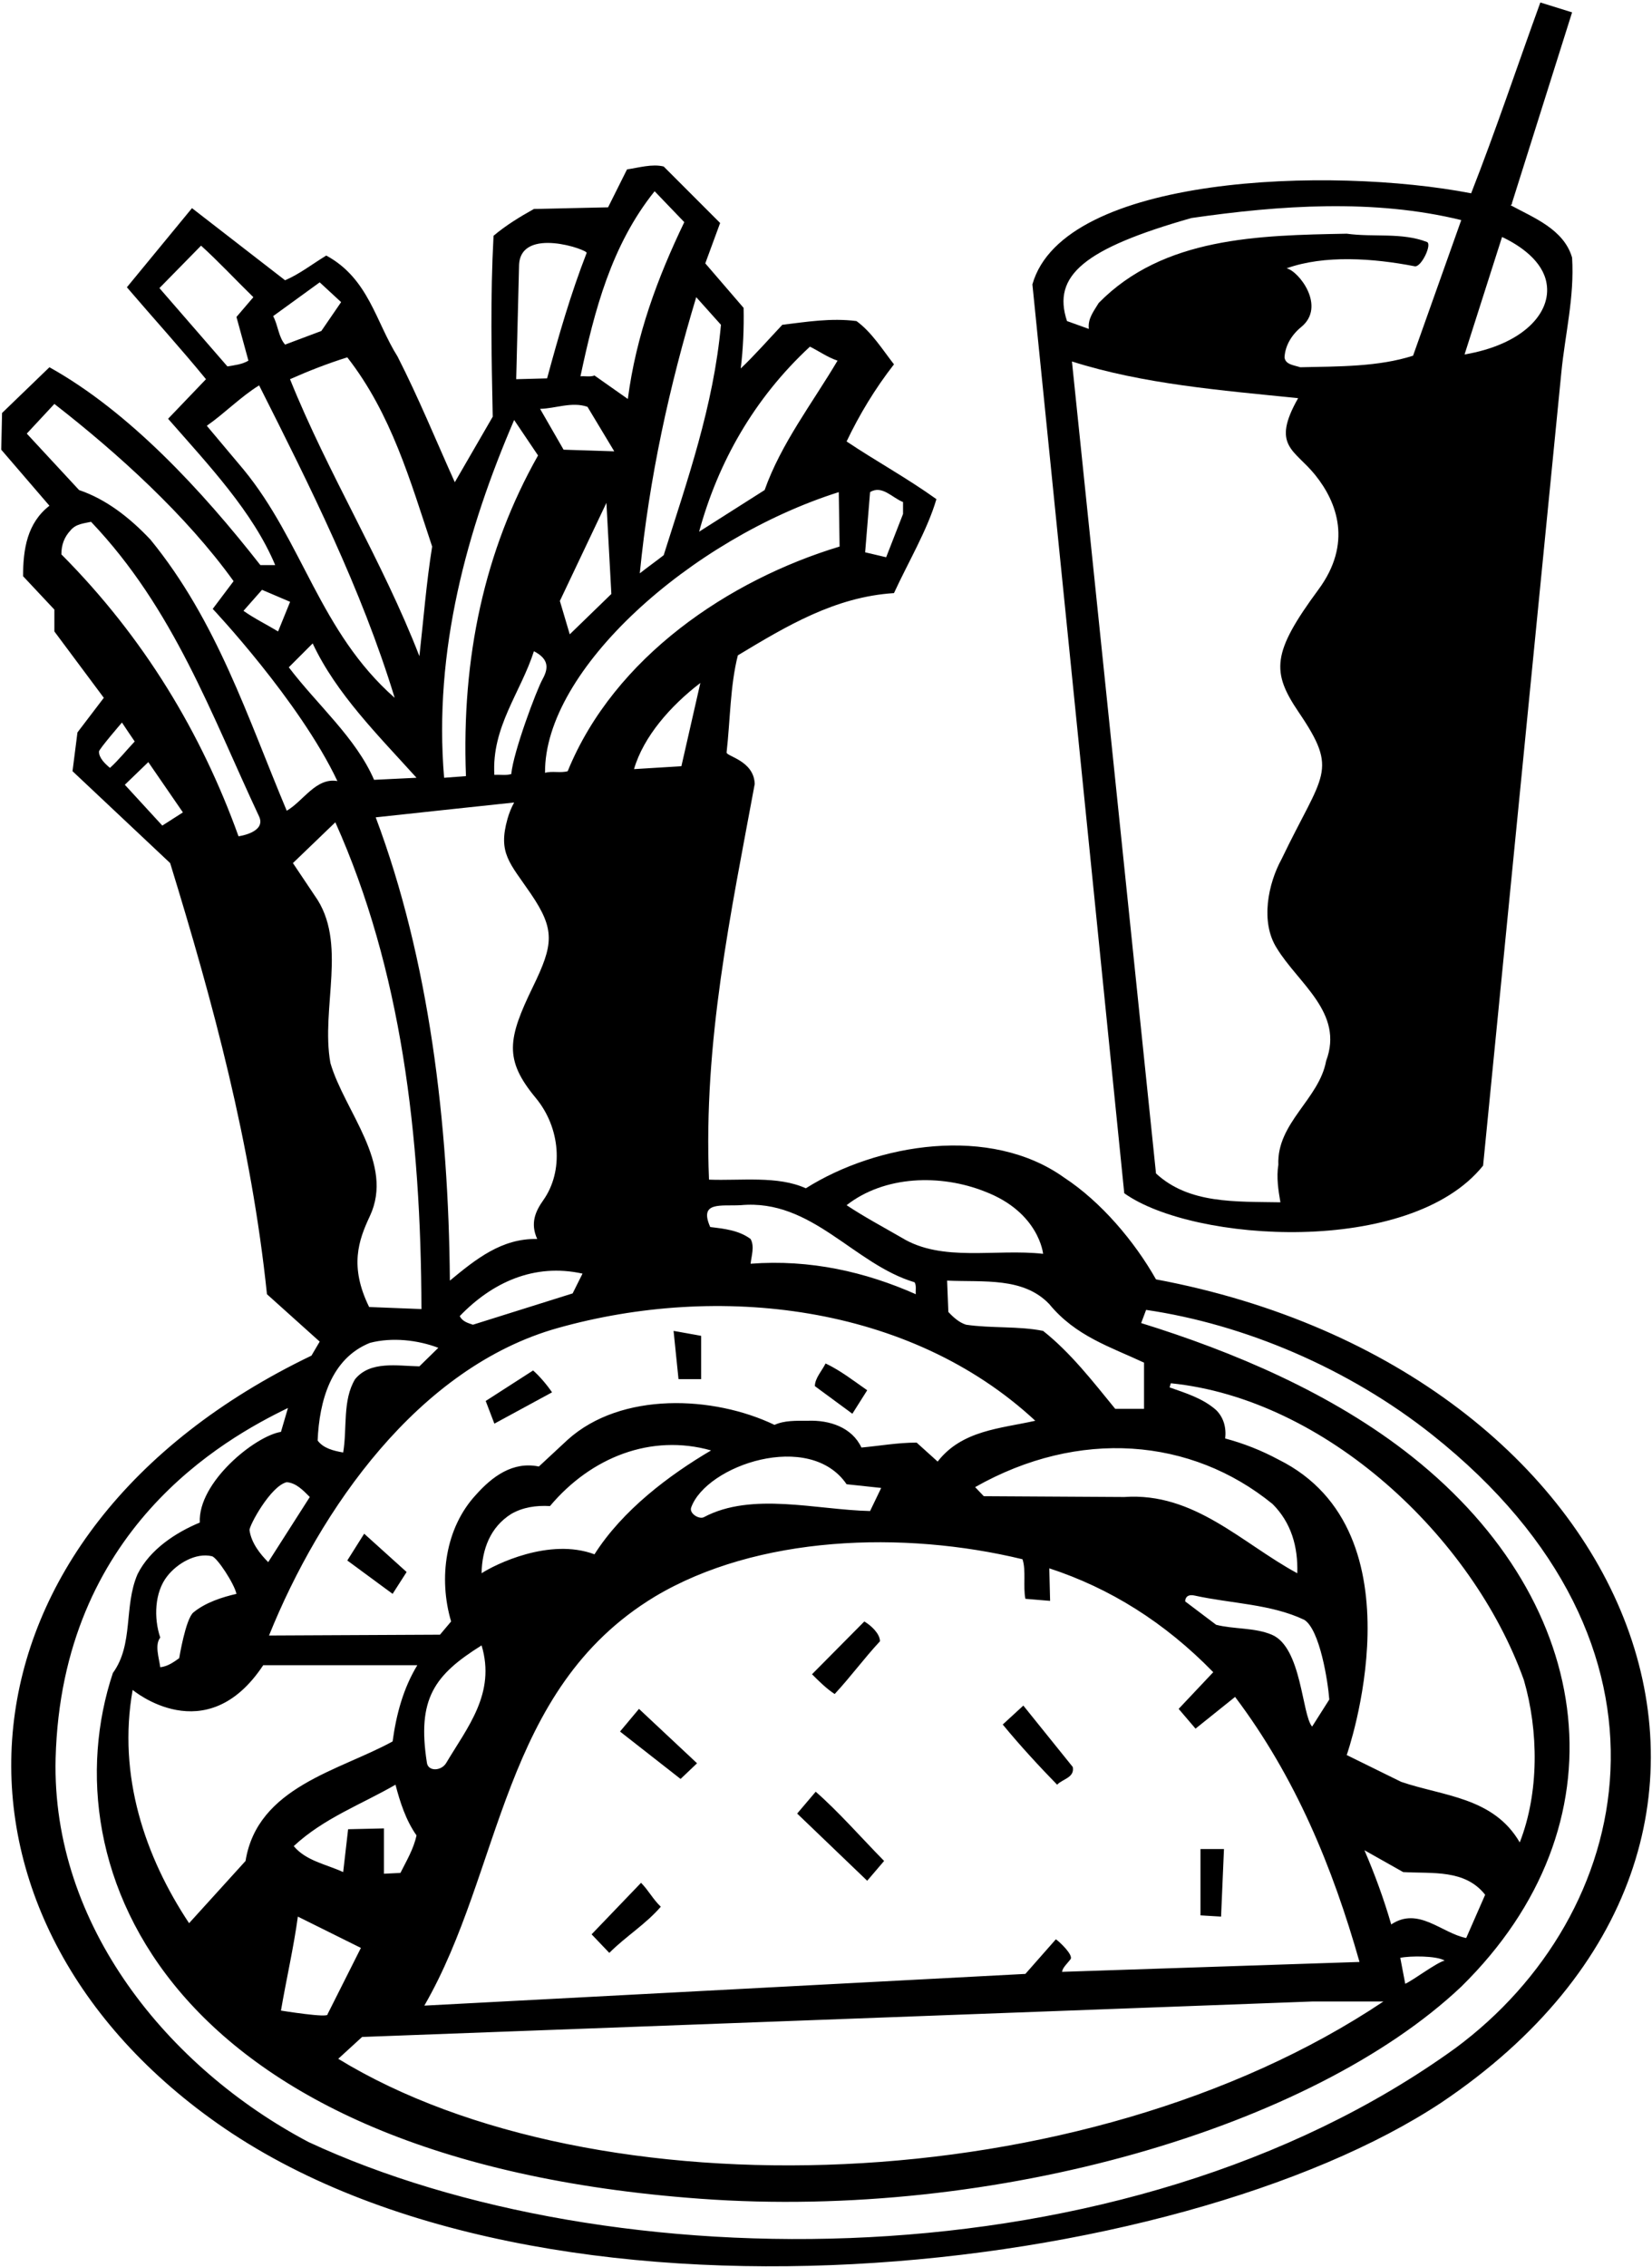 <?xml version="1.0" encoding="UTF-8"?>
<svg xmlns="http://www.w3.org/2000/svg" xmlns:xlink="http://www.w3.org/1999/xlink" width="401pt" height="550pt" viewBox="0 0 401 550" version="1.1">
<g id="surface1">
<path style=" stroke:none;fill-rule:nonzero;fill:rgb(0%,0%,0%);fill-opacity:1;" d="M 360 282.801 L 379 90.301 C 379.898 81.102 382.199 72.102 381.602 62.5 C 379.602 55.602 372.199 52.801 366.699 49.801 C 366.898 49.602 367.102 49.5 367 49.301 L 381.602 3 L 373.898 0.602 C 368.301 16 363.102 31.602 357.102 46.898 C 323.027 40.301 258.098 42.422 250.602 69 L 272.898 289.5 C 289.609 301.457 342.324 304.855 360 282.801 Z M 364.602 57.5 C 369.102 59.602 374.5 63.398 375.398 68.699 C 376.691 75.973 369.574 83.613 355.5 86 Z M 289.199 52.898 C 310.602 49.801 333.5 48.199 354.699 53.398 L 343 86.301 C 334.602 89 325 88.898 315.602 89.102 C 314.199 88.602 312 88.5 311.801 86.699 C 311.949 83.801 313.594 81.176 315.84 79.352 C 322 74.336 315.199 65.699 312.301 65.102 C 321.465 61.812 333.32 62.641 343.41 64.605 C 344.988 64.91 347.684 59.219 346.371 58.711 C 340.27 56.344 333.484 57.605 326.898 56.699 C 305.5 57.102 282.398 57.5 266.699 73.5 C 265.5 75.5 264 77.301 264.301 79.801 L 259 77.898 C 255.309 66.828 263.258 60.281 289.199 52.898 Z M 315.102 96.602 C 308.496 108.23 314.234 109.031 319.227 115.215 C 324.629 121.91 328.277 131.863 320.039 143.031 C 308.695 158.41 308.594 162.996 315.266 172.832 C 325.066 187.281 321.148 187.469 311.102 208.398 C 307.801 214.398 305.898 223.699 309.898 230 C 315.102 238.602 326.301 245.699 321.898 257.398 C 320.199 266.699 309.898 272.398 310.301 282.602 C 309.801 285.602 310.301 288.801 310.801 291.699 C 299.801 291.5 288.602 292.102 280.602 284.699 L 260.199 87.699 C 277.5 93.199 296.398 94.699 315.102 96.602 "/>
<path style=" stroke:none;fill-rule:nonzero;fill:rgb(0%,0%,0%);fill-opacity:1;" d="M 170.199 334.602 L 170.199 324.102 L 163.5 322.898 L 164.699 334.602 L 170.199 334.602 "/>
<path style=" stroke:none;fill-rule:nonzero;fill:rgb(0%,0%,0%);fill-opacity:1;" d="M 134 337.801 C 132.699 335.898 130.898 333.801 129.398 332.5 L 117.898 339.898 L 120 345.398 L 134 337.801 "/>
<path style=" stroke:none;fill-rule:nonzero;fill:rgb(0%,0%,0%);fill-opacity:1;" d="M 210.5 337.301 C 207.199 335 204 332.5 200.398 330.801 C 199.5 332.602 197.801 334.398 197.801 336.301 L 206.898 343 L 210.5 337.301 "/>
<path style=" stroke:none;fill-rule:nonzero;fill:rgb(0%,0%,0%);fill-opacity:1;" d="M 297.102 448.602 L 291.398 448.602 L 291.398 464.699 L 296.398 465 L 297.102 448.602 "/>
<path style=" stroke:none;fill-rule:nonzero;fill:rgb(0%,0%,0%);fill-opacity:1;" d="M 280.602 310.398 C 275.398 301.199 267.301 291.602 258.301 285.699 C 240.398 272.898 212.898 277.398 195.602 288.301 C 188.801 285.199 179.801 286.5 172.102 286.199 C 170.699 252.699 177.398 221.602 183.199 190.199 C 183 184.5 176.266 183.504 176.371 182.543 C 177.262 174.672 177.227 166.398 179.102 159 C 190.898 151.898 202.699 144.801 217 143.898 C 220.5 136.301 225.102 128.602 227.301 121.102 C 220.199 116 212.5 111.801 205.5 107.102 C 208.602 100.602 212.398 94.301 217 88.398 C 214.199 84.801 211.602 80.602 207.898 77.898 C 201.699 77.102 195.699 78.102 189.898 78.801 C 186.699 82.199 182.898 86.5 179.801 89.398 C 180.398 84.602 180.602 79.5 180.5 74.699 L 171.199 63.898 L 174.801 54.102 L 161.102 40.398 C 158.301 39.699 155 40.699 152.199 41.102 L 147.602 50.301 L 129.602 50.699 C 126.199 52.602 122.898 54.602 119.801 57.199 C 119 72.199 119.301 86.301 119.602 101.102 L 110.398 117 C 105.801 106.801 101.602 96.5 96.5 86.5 C 91.199 78.102 89.5 67.602 79.199 62 C 75.898 64 72.699 66.5 69.199 68 L 46.602 50.5 L 30.801 69.699 C 37.301 77.301 43.699 84.301 50 92 L 40.801 101.602 C 50.699 112.898 61.398 124.199 66.801 137.102 L 63.199 137.102 C 49.102 119.102 31.398 99.898 12 89.102 L 0.5 100.199 L 0.301 109.102 L 12 122.699 C 6.602 126.898 5.602 133.199 5.602 139.801 L 13.199 147.898 L 13.199 153.199 L 25.199 169.301 L 18.801 177.699 L 17.602 187.102 L 41.301 209.398 C 51.699 243.199 61 277.5 64.801 314 L 77.602 325.5 L 75.602 328.898 C -13.996 371.93 -20.168 463.727 52.648 515.086 C 131.754 570.879 286.223 552.234 349.898 510.102 C 445.305 445.977 397.426 332.258 280.602 310.398 Z M 211.199 119.398 C 214.102 117.602 216.602 120.801 219.199 121.801 L 219.199 124.699 L 215.102 135.199 L 210 134 Z M 277.699 330.602 L 277.699 341.801 L 270.699 341.801 C 265.301 335.199 259.898 328.199 253.199 322.898 C 247.301 321.699 240.602 322.301 234.5 321.398 C 232.898 320.898 231.5 319.699 230.199 318.301 L 229.898 310.699 C 238.801 311.102 248.398 309.801 254.699 316.398 C 261.102 324.199 269.602 326.801 277.699 330.602 Z M 337.699 466.902 C 335.898 460.699 333.699 454.699 331.199 448.898 L 340.602 454.199 C 347.801 454.598 355.602 453.5 360.5 459.699 L 355.898 470.199 C 349.898 469 344.301 462.5 337.699 466.902 Z M 350.664 475.668 C 348.664 476.168 343.102 480.402 341.102 481.301 L 339.898 475 C 342.301 474.5 348.664 474.465 350.664 475.668 Z M 68.199 487.801 C 69.5 480.199 71.301 472.402 72.301 465 L 87.602 472.598 L 79.5 488.699 C 79.898 489.699 68.199 487.801 68.199 487.801 Z M 40.602 382.398 C 43 379.324 47.535 376.645 51.43 377.562 C 52.727 377.867 56.898 384.301 57.398 386.699 C 53.949 387.488 49.871 388.789 46.949 391.203 C 45.047 392.773 43.5 402.301 43.5 402.301 C 42.102 403.301 40.699 404.301 38.898 404.5 C 38.602 402.199 37.5 399.102 38.898 397.301 C 37.301 392.602 37.5 386.301 40.602 382.398 Z M 63.898 404 L 101.301 404 C 97.898 409.602 96.199 415.898 95.301 422.5 C 82.398 429.602 62.5 433.5 59.602 451.5 L 45.898 466.598 C 35.199 450.5 28.5 430.801 32.199 410 C 32.199 410 50 425 63.898 404 Z M 84.5 443.801 L 83.301 454.199 C 79.199 452.301 74.301 451.5 71.301 447.898 C 78.602 441.102 87.699 437.801 96 433 C 97.102 437.199 98.5 441.602 101.102 445.301 C 100.398 448.602 98.699 451.402 97.199 454.402 L 93.199 454.598 L 93.199 443.602 Z M 87.898 494.199 L 318.5 485.598 L 335.801 485.598 C 262.973 534.309 144.207 537.445 82.102 499.5 Z M 248.898 387.898 L 254.898 388.398 L 254.699 380.5 C 269.398 385.301 282.699 393.602 294.5 405.699 L 286.102 414.602 L 290.199 419.398 L 299.801 411.699 C 314.5 431.199 323.5 453.098 330 476 L 257.801 478.402 C 257.898 477.402 259.102 476.352 259.852 475.352 C 260.602 474.352 257.301 471.199 256.301 470.5 L 248.898 478.902 L 103 486.598 C 122 453.699 121.602 410 158.898 387.398 C 183.801 372.5 219.301 371.301 248.199 378.301 C 249.102 381 248.301 384.898 248.898 387.898 Z M 289.977 387.109 C 298.84 389.066 308.492 389.145 316.602 393 C 320.398 395.398 322.367 408.133 322.664 412.336 L 318.5 418.898 C 316 416.102 316 399.664 308.699 396.602 C 304.535 394.848 299.5 395.301 295.199 394.199 L 287.688 388.531 C 287.688 388.531 287.578 386.582 289.977 387.109 Z M 211.199 366.602 C 198.254 366.324 182.477 361.895 170.852 368.094 C 169.727 368.691 167.246 367.211 167.773 365.742 C 171.484 355.461 196.539 346.957 205.5 360.102 L 213.898 361 Z M 144.301 377.102 C 133.336 373 120.102 379.602 116.898 381.699 C 117 375.898 119 370.5 124.102 367.301 C 126.898 365.699 130.102 365.199 133.5 365.398 C 143.5 353.5 158.102 347.801 172.602 351.898 C 162.398 357.898 151.102 366.398 144.301 377.102 Z M 108.312 427.723 C 107.129 429.715 103.961 429.824 103.633 427.727 C 101.18 412.141 105.434 406.367 116.898 399.199 C 120.395 410.824 113.449 419.078 108.312 427.723 Z M 340.102 432.301 L 326.898 425.801 C 326.898 425.801 345.898 371.711 310.301 354.102 C 306.199 351.898 301.898 350.199 297.398 349 C 297.699 346.301 297 343.898 295.199 342.102 C 291.898 339.199 287.801 338 283.898 336.602 L 284.199 335.602 C 321.699 339.398 357.398 372.699 369.898 407.602 C 373.5 420 373.602 435 368.898 447 C 362.5 436 350.301 435.801 340.102 432.301 Z M 308.898 364.898 C 313.398 369.398 315.102 375.199 314.898 381.699 C 301.398 374.398 289.898 362 272.898 363.199 L 238.801 363 L 236.699 360.801 C 261.879 346.539 289.176 348.828 308.898 364.898 Z M 239.102 289.102 C 252.242 294.137 253.199 304.199 253.199 304.199 C 241.699 302.898 228.699 306.301 218.898 300.301 C 214.398 297.699 209.699 295.199 205.5 292.398 C 214.699 285.199 228.301 284.801 239.102 289.102 Z M 179.801 292.398 C 197.102 290.801 207.199 306.699 222 311.102 C 222.5 311.898 222.199 313.102 222.301 314 C 210.102 308.602 196.699 305.5 182.199 306.602 C 182.398 304.699 183.199 302.398 182.199 300.602 C 179.398 298.5 175.801 298.102 172.398 297.699 C 169.602 291.398 175 292.664 179.801 292.398 Z M 203.801 132.602 C 177 140.699 149.102 159.398 137.801 187.102 C 136.102 187.602 134 187 132.301 187.5 C 132.047 162.492 167.711 130.742 203.602 119.398 Z M 170 165.699 L 165.398 185.898 L 153.898 186.602 C 156.199 178.699 162.801 171.199 170 165.699 Z M 124.801 194.699 C 124.133 195.906 123.598 197.238 123.199 198.629 C 120.824 207.004 123.742 209.344 128.816 216.789 C 134.789 225.555 134.355 229.129 129.387 239.359 C 123.23 252.031 122.312 257.059 130.047 266.379 C 136.07 273.633 136.836 284.156 131.895 291.16 C 129.984 293.859 128.656 296.738 130.398 300.602 C 121.801 300.398 115.5 305.5 109.199 310.699 C 108.898 272.602 104.199 232.898 91.199 198.301 C 102.199 197.102 113.602 195.898 124.801 194.699 Z M 90.801 189.199 C 86.398 179 77 171 70.102 161.898 L 75.898 156.102 C 81.602 168.301 91.801 178.398 101.102 188.699 Z M 136.801 109.102 L 131.102 99.199 C 134.898 99.102 138.801 97.398 142.602 98.699 L 149.102 109.5 Z M 148.398 144.102 L 138.301 153.898 L 135.898 145.801 L 147.199 122 Z M 131.68 164.82 C 130.25 167.391 124.602 182.398 124.102 187.801 C 122.602 188.199 121.699 187.898 120 188 C 119.301 176.398 126.398 168 129.602 158 C 133.438 159.969 133.062 162.324 131.68 164.82 Z M 141.398 309 L 139 313.801 L 114.801 321.398 C 113.602 321 112.199 320.602 111.602 319.301 C 119.398 311.199 129.602 306.398 141.398 309 Z M 196.602 84.102 C 198.801 85.199 200.898 86.699 203.301 87.5 C 197.199 97.801 189.602 107.602 185.602 118.898 L 169.699 129 C 174.301 112.199 183 96.699 196.602 84.102 Z M 175 78.801 C 173.199 98.602 166.801 116.602 161.102 134.699 C 159.199 136.199 157.199 137.602 155.301 139.102 C 157.602 115.801 162.5 93.602 169 72.102 Z M 158.898 46.398 L 166.102 53.898 C 159.602 67.398 154.398 81.398 152.398 96.801 L 144.301 91.102 C 143.301 91.5 142 91.199 140.898 91.301 C 144.301 75.301 148.398 59.5 158.898 46.398 Z M 126 64.199 C 126.5 54.898 142.695 60.605 142.402 61.359 C 138.547 71.262 135.59 81.488 132.801 91.801 L 125.301 92 Z M 124.801 101.898 L 130.602 110.5 C 117.602 133.5 112 159.5 113.102 188.301 L 107.801 188.699 C 105.199 157.801 113.398 128.398 124.801 101.898 Z M 84.301 86.699 C 95 100.398 99.602 116.699 104.898 132.602 C 103.5 141.301 102.801 150.301 101.801 159.199 C 92.898 136.199 79.602 114.898 70.398 92 C 74.898 90 79.5 88.199 84.301 86.699 Z M 77.602 68.5 L 82.801 73.301 L 78 80.301 L 69.199 83.602 C 67.602 81.801 67.5 78.898 66.301 76.699 Z M 38.699 69.898 L 48.801 59.602 C 52.801 63.199 57.199 67.898 61.5 72.102 L 57.398 76.898 L 60.301 87.5 C 58.801 88.398 57 88.602 55.199 88.898 Z M 59.102 113.898 L 50.199 103.301 C 54.5 100.301 58.5 96.199 62.898 93.5 C 75.301 118.102 87.699 142.801 95.801 169.301 C 77.602 153.301 73.5 131.398 59.102 113.898 Z M 63.602 143.102 L 70.422 146.012 L 67.5 153.199 C 64.699 151.5 61.801 150.102 59.102 148.199 Z M 26.699 186.301 C 25.535 185.355 24 183.879 24.023 182.336 C 24.031 181.758 29.602 175.301 29.602 175.301 C 30.602 176.801 31.602 178.301 32.699 179.898 C 30.699 182 28.898 184.301 26.699 186.301 Z M 39.398 200.301 L 30.301 190.398 L 36 184.898 L 44.398 197.102 Z M 57.898 202.898 C 48.898 177.898 35 154.699 14.898 134.5 C 14.898 132.199 15.602 130.301 17.102 128.699 C 18.398 127.102 20.301 127 22.102 126.602 C 42.199 147.699 51.301 173.398 62.898 198.102 C 64.668 202 57.898 202.898 57.898 202.898 Z M 36.5 130.898 C 31.398 125.5 25.699 121.102 19.199 118.898 L 6.5 105.199 L 13.199 98 C 28.5 109.898 45.199 125 56.699 141 L 51.637 147.727 C 51.637 147.727 72.668 170 81.898 189.5 C 76.699 188.602 73.699 194.301 69.602 196.699 C 60.102 174.102 52.699 150.699 36.5 130.898 Z M 76.398 217.301 L 71.102 209.398 L 81.398 199.5 C 97.398 235.199 102.199 275.398 102.301 317.602 L 89.602 317.102 C 84.773 307.258 87.016 300.93 89.777 295.051 C 95.781 282.273 83.652 269.715 80.199 257.898 C 77.801 244.5 84.5 228.602 76.398 217.301 Z M 89.801 325.801 C 95.199 324.398 101.398 325.102 106.398 327 L 101.801 331.5 C 96.398 331.398 89.898 330.102 86.199 334.602 C 83.102 339.699 84.301 346.5 83.301 352.398 C 81 352 78.5 351.398 77.102 349.5 C 77.5 340 80.301 329.602 89.801 325.801 Z M 135.398 322.199 C 174.199 311.301 220.699 316.301 251.301 344.699 C 242.801 346.602 233.5 347 227.602 354.602 L 222.5 350 C 217.898 350 213.5 350.801 209.102 351.199 C 206.801 346.301 201.398 344.5 196.102 344.699 C 193.199 344.699 190.398 344.602 188 345.699 C 173.199 338.602 150.801 337.602 137.801 349.301 L 130.801 355.801 C 124.5 354.5 119.5 358.199 115.5 362.699 C 108.102 370.699 106.398 382.898 109.5 393.398 L 106.801 396.602 L 65.301 396.801 C 77.602 366.301 101.5 331.699 135.398 322.199 Z M 75.199 363.199 L 65.102 379 C 63.227 377.125 61.012 374.406 60.57 371.266 C 60.426 370.219 65.699 360.5 69.602 359.602 C 71.898 359.801 73.5 361.5 75.199 363.199 Z M 353.301 496.898 C 272.664 555.148 147.359 553.383 74.898 519.699 C 40.801 501.699 12.5 467.098 13.5 426.602 C 14.988 371.078 54.398 349.102 69.898 341.602 L 68.199 347.398 C 61.898 348.398 48 359.664 48.5 369.398 C 42.699 371.801 36.398 375.898 33.398 381.898 C 30 389.699 32.5 398.898 27.398 405.898 C 11.742 453.004 40.215 524.012 170.016 533.457 C 241.797 538.684 318.605 516.102 354.699 482 C 394.641 442.77 387.797 389.234 342.828 353.461 C 323.398 338.004 299.164 327.867 277 321 L 278.199 317.801 C 302.016 321.293 327.285 331.926 347.652 348.102 C 412.035 399.23 396.758 464.738 353.301 496.898 "/>
<path style=" stroke:none;fill-rule:nonzero;fill:rgb(0%,0%,0%);fill-opacity:1;" d="M 243.398 418.398 C 247.5 423.398 252.398 428.699 256.602 433 C 257.898 431.602 260.898 431.301 260.398 428.699 L 248.398 413.801 L 243.398 418.398 "/>
<path style=" stroke:none;fill-rule:nonzero;fill:rgb(0%,0%,0%);fill-opacity:1;" d="M 95.301 386.699 L 98.699 381.398 L 88.398 372.102 L 84.301 378.602 L 95.301 386.699 "/>
<path style=" stroke:none;fill-rule:nonzero;fill:rgb(0%,0%,0%);fill-opacity:1;" d="M 198 434.699 L 193.5 440 L 210.5 456.301 L 214.602 451.5 C 209.102 445.898 203.5 439.5 198 434.699 "/>
<path style=" stroke:none;fill-rule:nonzero;fill:rgb(0%,0%,0%);fill-opacity:1;" d="M 143.602 469.301 L 147.898 473.801 C 151.898 469.801 156.801 466.801 160.398 462.598 C 158.5 460.801 157.398 458.598 155.602 456.801 L 143.602 469.301 "/>
<path style=" stroke:none;fill-rule:nonzero;fill:rgb(0%,0%,0%);fill-opacity:1;" d="M 213.602 398.199 C 213.602 396.398 211.5 394.398 209.801 393.398 L 197.102 406.199 C 198.699 407.801 200.602 409.699 202.602 411 C 206.5 406.801 209.699 402.398 213.602 398.199 "/>
<path style=" stroke:none;fill-rule:nonzero;fill:rgb(0%,0%,0%);fill-opacity:1;" d="M 150.5 420.102 L 165.199 431.602 L 169.199 427.801 L 155.102 414.602 L 150.5 420.102 "/>
</g>
</svg>
